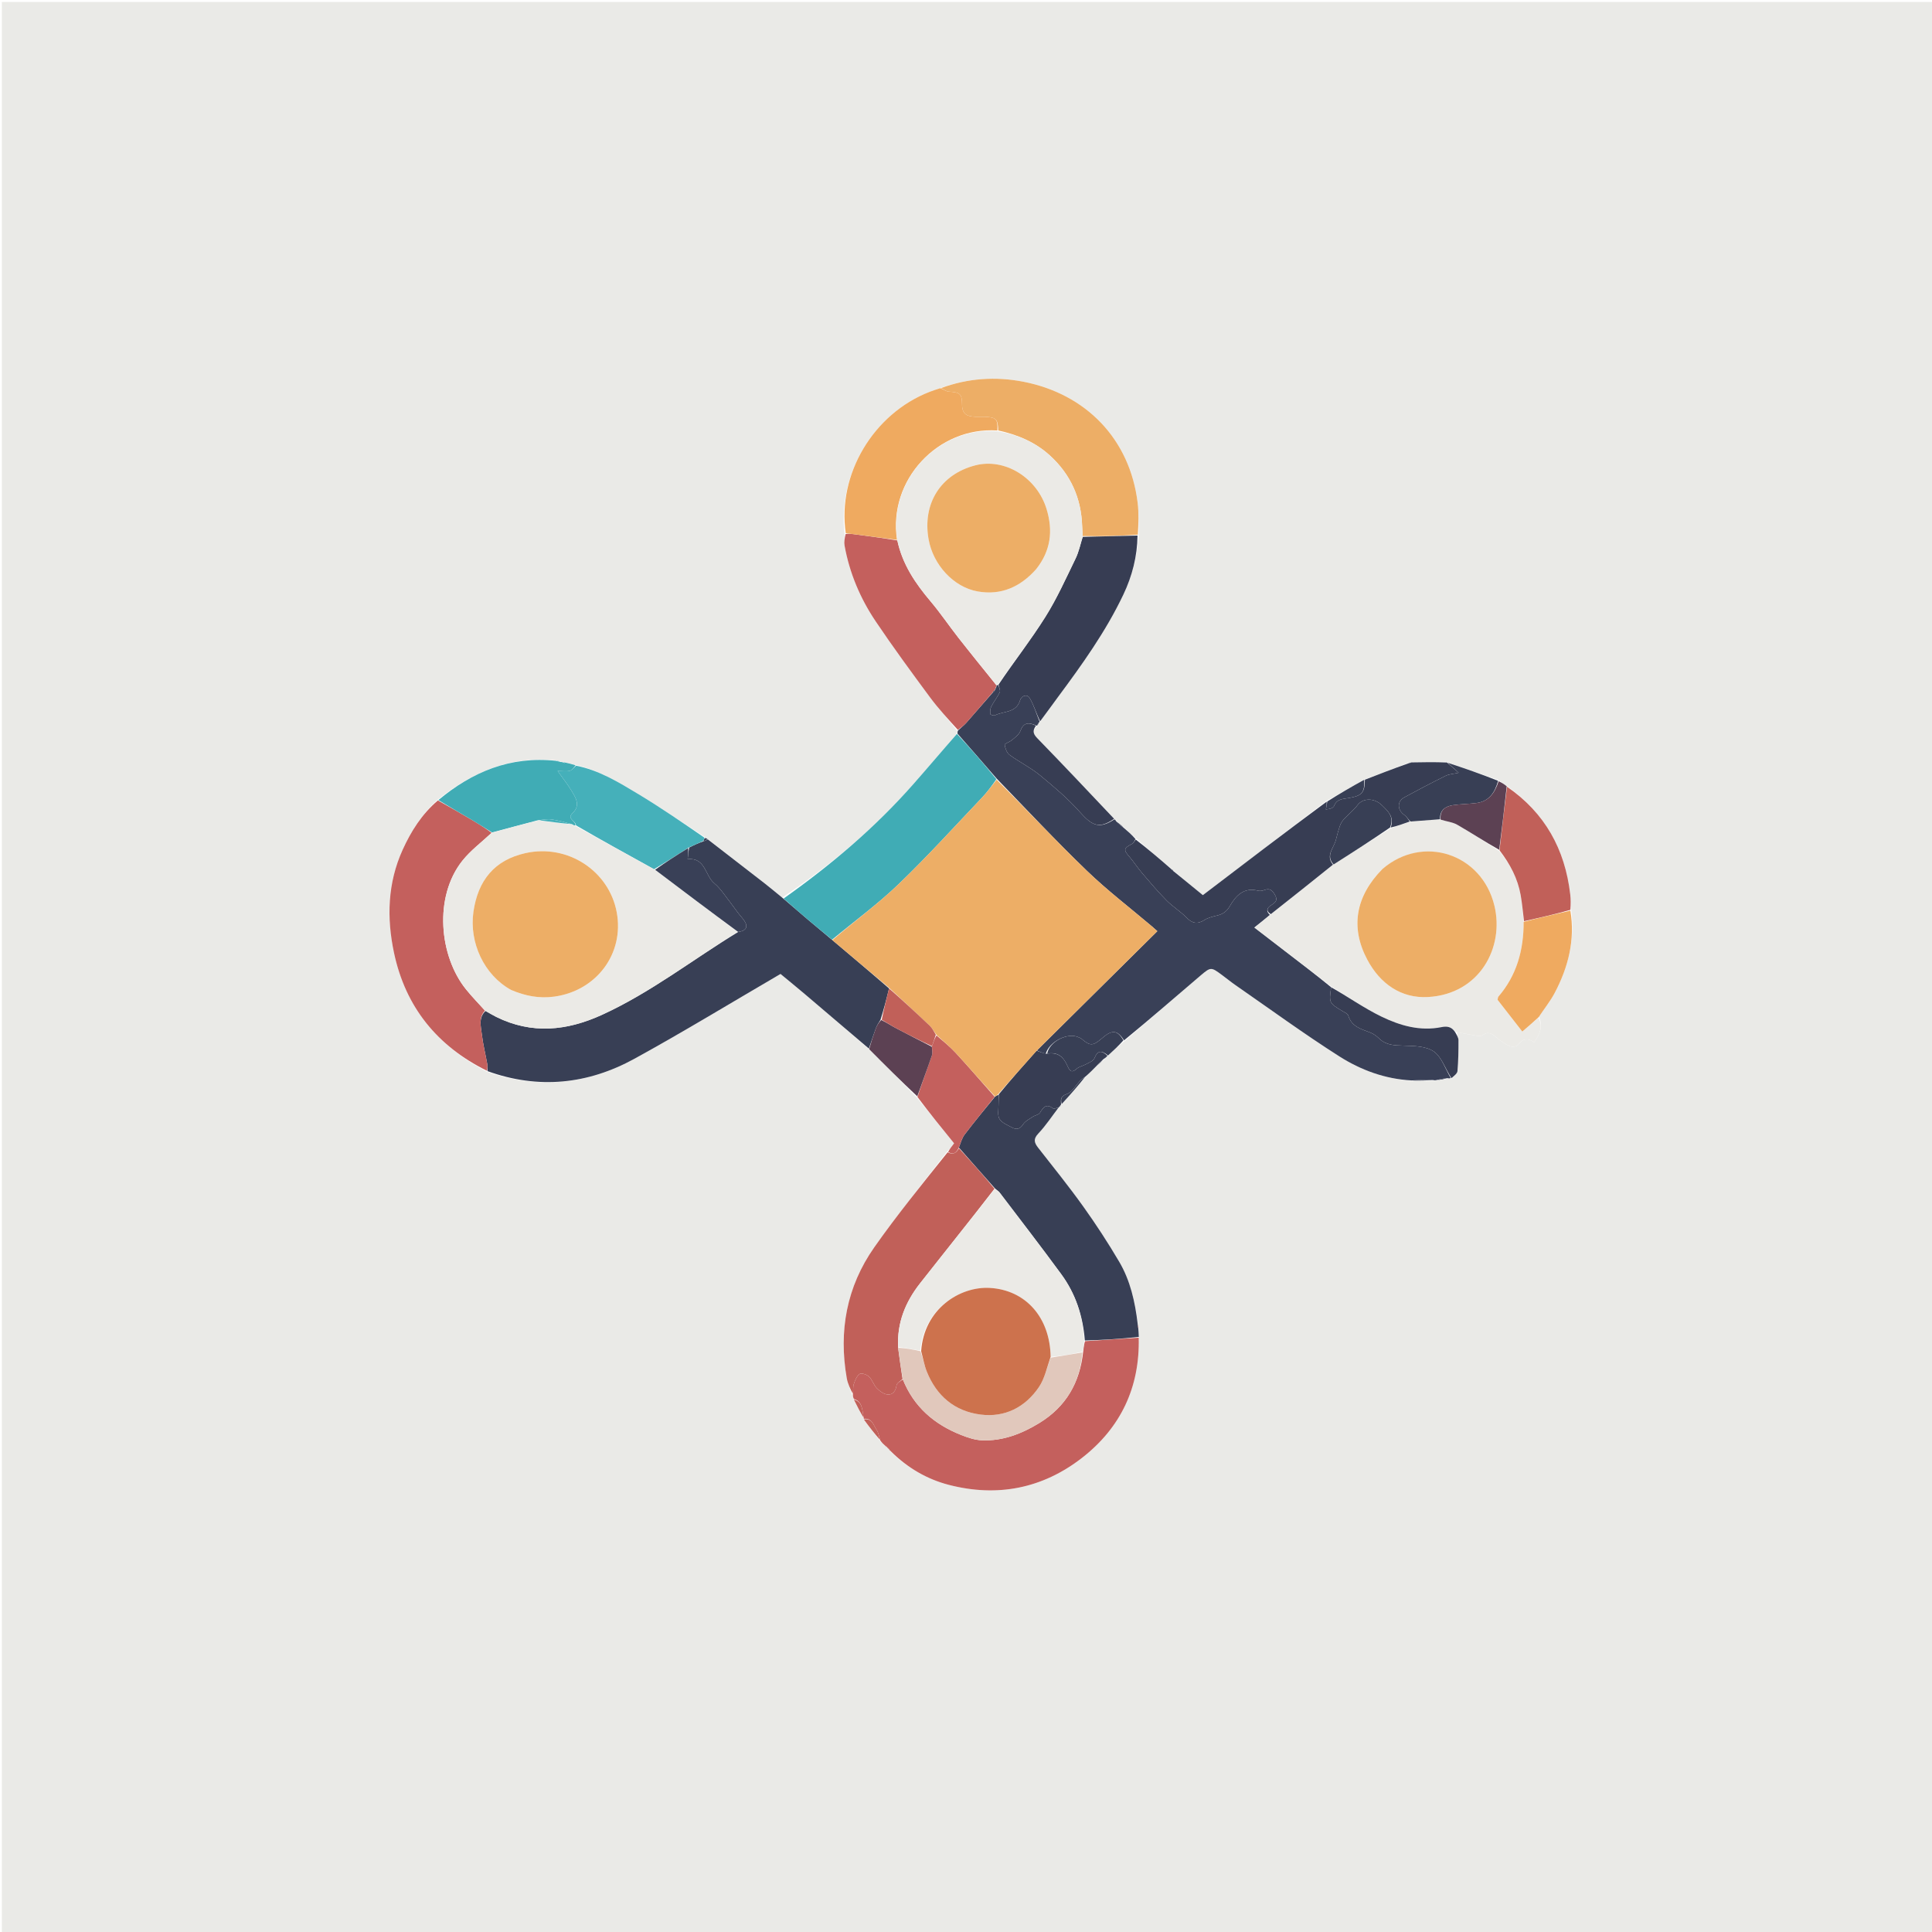 <svg version="1.1" id="Layer_1" xmlns="http://www.w3.org/2000/svg" xmlns:xlink="http://www.w3.org/1999/xlink" x="0px" y="0px"
	 width="100%" viewBox="0 0 1080 1080" enable-background="new 0 0 1080 1080" xml:space="preserve">
<path fill="#EAEAE7" opacity="1" stroke="none" 
	d="
M691,1081 
	C460.693,1081 230.886,1081 1.04,1081 
	C1.04,721.068 1.04,361.136 1.04,1.102 
	C360.89,1.102 720.781,1.102 1080.836,1.102 
	C1080.836,361 1080.836,721 1080.836,1081 
	C951.136,1081 821.318,1081 691,1081 
M495.95,809.042 
	C495.95,809.042 495.847,809.059 496.019,809.588 
	C496.326,809.777 496.634,809.965 496.952,810.05 
	C496.952,810.05 496.848,810.053 497.02,810.605 
	C497.322,810.835 497.624,811.065 498.245,811.86 
	C507.417,820.64 518.213,826.888 530.373,830.039 
	C557.481,837.065 582.747,832.126 604.81,814.988 
	C626.484,798.153 637.224,775.484 636.648,746.914 
	C636.54,745.489 636.431,744.064 636.572,742.223 
	C636.409,741.623 636.246,741.022 636.014,739.517 
	C634.496,727.535 631.805,715.796 625.654,705.342 
	C619.422,694.752 612.68,684.418 605.533,674.422 
	C597.531,663.231 588.867,652.509 580.39,641.663 
	C578.184,638.84 577.447,636.801 580.425,633.653 
	C584.659,629.176 588.082,623.932 591.988,619.009 
	C591.988,619.009 591.993,618.872 592.372,618.796 
	C592.547,618.591 592.636,618.354 593.042,617.805 
	C593.042,617.805 593.125,617.323 593.796,617.125 
	C598.185,612.084 602.573,607.043 607.425,601.521 
	C609.275,599.637 611.125,597.753 613.518,595.528 
	C614.719,594.37 615.919,593.212 617.645,591.851 
	C618.126,591.292 618.606,590.733 619.714,589.923 
	C622.474,587.269 625.234,584.615 628.677,581.935 
	C642.791,569.743 656.85,557.487 671.044,545.389 
	C676.875,540.42 677.017,540.563 683.043,544.988 
	C685.593,546.86 688.033,548.887 690.631,550.687 
	C709.918,564.047 728.887,577.91 748.665,590.5 
	C760.749,598.192 774.325,603.194 789.769,604.194 
	C793.507,604.116 797.245,604.038 801.684,604.09 
	C802.141,603.982 802.598,603.874 803.806,603.879 
	C805.53,603.556 807.254,603.232 809.667,603.015 
	C810.111,602.897 810.556,602.779 811.779,602.753 
	C812.809,601.417 814.611,600.147 814.733,598.732 
	C815.228,593.003 815.325,587.23 815.293,581.474 
	C815.285,579.984 814.274,578.501 814.649,577.006 
	C818.299,577.692 821.94,578.433 825.604,579.028 
	C826.601,579.19 827.971,579.3 828.653,578.769 
	C831.779,576.335 833.999,577.74 836.498,579.897 
	C838.721,581.815 841.214,583.57 843.871,584.771 
	C845.148,585.348 847.932,585.074 848.564,584.164 
	C851.229,580.324 854.229,580.218 857.624,582.65 
	C860.731,578.174 862.725,573.916 860.249,568.311 
	C863.223,563.903 866.622,559.719 869.091,555.044 
	C876.71,540.617 880.562,525.336 878.242,507.973 
	C878.094,505.316 878.081,502.645 877.776,500.006 
	C874.861,474.744 863.6,454.361 842.097,439.241 
	C840.773,438.34 839.449,437.439 837.572,436.025 
	C828.057,432.727 818.542,429.429 808.241,425.83 
	C801.819,425.95 795.398,426.07 788.337,426.138 
	C787.991,426.358 787.645,426.577 786.561,426.687 
	C778.706,429.741 770.851,432.796 762.253,435.887 
	C755.503,439.804 748.753,443.721 741.303,447.836 
	C718.304,465.378 695.306,482.92 672.408,500.384 
	C667.264,496.188 661.63,491.592 655.824,486.538 
	C655.631,486.234 655.355,486.086 654.673,485.502 
	C648.12,479.992 641.566,474.482 634.755,468.367 
	C632.612,466.541 630.47,464.715 628.021,462.303 
	C626.683,461.196 625.345,460.088 623.832,458.5 
	C623.544,458.338 623.255,458.176 622.671,457.414 
	C608.381,442.432 594.16,427.384 579.733,412.535 
	C577.297,410.028 577.288,408.212 579.766,405.765 
	C579.766,405.765 579.867,405.444 580.191,405.138 
	C580.402,404.76 580.613,404.383 581.107,403.781 
	C581.107,403.781 581.138,403.421 581.731,403.051 
	C584.916,398.638 588.049,394.188 591.293,389.819 
	C604.863,371.544 618.137,353.065 627.952,332.413 
	C632.9,322 635.757,310.959 636.609,298.454 
	C636.415,292.663 636.652,286.82 635.955,281.091 
	C631.619,245.462 607.205,220.341 572.332,213.439 
	C556.59,210.323 541.1,211.408 525.235,217.034 
	C523.364,217.706 521.477,218.339 519.624,219.058 
	C488.228,231.254 467.916,265.269 472.199,298.979 
	C472.151,300.968 471.764,303.018 472.109,304.936 
	C474.875,320.29 480.849,334.462 489.492,347.314 
	C499.208,361.762 509.525,375.817 519.884,389.819 
	C524.596,396.187 530.037,402.016 535.19,408.76 
	C535.206,409.208 535.223,409.656 534.627,410.392 
	C526.61,419.715 518.688,429.121 510.559,438.346 
	C489.08,462.723 464.484,483.559 437.205,501.775 
	C433.991,499.146 430.829,496.45 427.554,493.899 
	C416.934,485.632 406.274,477.418 395.37,468.761 
	C394.913,468.593 394.456,468.426 393.625,467.683 
	C381.359,459.71 369.296,451.401 356.768,443.864 
	C345.832,437.285 334.847,430.527 321.483,427.54 
	C319.641,427.112 317.8,426.685 315.502,426.102 
	C315.502,426.102 315.023,426.153 314.44,425.975 
	C314.036,425.953 313.632,425.932 312.797,425.481 
	C312.214,425.382 311.63,425.283 310.214,425.01 
	C285.129,422.534 263.904,431.543 244.312,447.364 
	C235.789,455.107 229.792,464.664 225.093,475.009 
	C216.654,493.59 216.095,513.038 220.253,532.63 
	C226.708,563.045 244.494,584.859 272.665,599.3 
	C301.104,609.092 328.68,606.103 354.641,591.857 
	C382.147,576.765 408.953,560.399 436.316,544.442 
	C440.544,547.943 445.317,551.817 450.006,555.792 
	C461.929,565.899 473.814,576.05 485.998,586.792 
	C494.895,595.617 503.793,604.441 512.862,613.932 
	C519.733,622.385 526.604,630.838 533.342,639.127 
	C531.886,640.993 530.779,642.411 529.103,644.146 
	C515.58,661.831 501.461,679.097 488.688,697.308 
	C473.279,719.276 468.718,744.081 473.36,770.493 
	C473.894,773.533 475.333,776.413 476.449,780.07 
	C476.728,780.717 477.006,781.365 477.316,782.71 
	C479.167,786.19 481.019,789.67 482.863,793.031 
	C482.863,793.031 482.816,793.14 482.923,793.836 
	C485.917,797.649 488.912,801.462 492.162,805.79 
	C493.008,806.553 493.854,807.315 494.969,808.589 
	C495.297,808.775 495.625,808.961 495.95,809.042 
z"/>
<path fill="#394057" opacity="1" stroke="none" 
	d="
M811,602.661 
	C810.556,602.779 810.111,602.897 809.084,602.729 
	C806.686,602.884 804.87,603.324 803.055,603.765 
	C802.598,603.874 802.141,603.982 801.029,603.756 
	C796.587,603.601 792.8,603.781 789.014,603.962 
	C774.325,603.194 760.749,598.192 748.665,590.5 
	C728.887,577.91 709.918,564.047 690.631,550.687 
	C688.033,548.887 685.593,546.86 683.043,544.988 
	C677.017,540.563 676.875,540.42 671.044,545.389 
	C656.85,557.487 642.791,569.743 628.325,581.579 
	C624.854,575.878 621.657,575.543 616.482,580.018 
	C610.879,584.862 609.522,584.918 604.435,580.576 
	C604.073,580.266 603.559,580.135 603.117,579.917 
	C597.021,576.919 586.639,582.12 584.576,589.06 
	C582.586,588.53 581.021,587.935 579.656,587.195 
	C602.132,564.966 624.408,542.883 646.955,520.531 
	C646.376,520.018 645.184,518.92 643.949,517.872 
	C631.785,507.55 619.046,497.826 607.579,486.782 
	C590.348,470.187 574.006,452.668 557.155,435.243 
	C549.762,426.663 542.501,418.384 535.239,410.104 
	C535.223,409.656 535.206,409.208 535.499,408.36 
	C537.271,406.663 538.884,405.5 540.169,404.047 
	C545.161,398.404 550.048,392.669 555.192,386.857 
	C555.677,386.544 555.858,386.28 555.965,385.977 
	C555.978,385.998 555.94,385.954 556.187,385.797 
	C556.623,385.103 556.812,384.565 557.008,383.795 
	C557.013,383.564 556.995,383.101 557.166,383.001 
	C557.337,382.902 557.731,382.88 558.046,383.034 
	C558.568,384.468 559.339,386.02 558.877,386.976 
	C557.529,389.763 555.536,392.233 554.112,394.991 
	C553.493,396.189 553.469,397.798 553.578,399.189 
	C553.603,399.507 555.544,400.183 556.186,399.861 
	C561.072,397.408 568.101,398.672 570.273,391.332 
	C570.954,389.032 574.098,387.637 575.659,390.316 
	C578.023,394.371 579.363,399.023 581.138,403.421 
	C581.138,403.421 581.107,403.781 580.682,403.952 
	C580.128,404.563 579.997,405.004 579.867,405.444 
	C579.867,405.444 579.766,405.765 579.273,405.577 
	C574.854,403.599 572.061,403.96 570.366,408.671 
	C569.649,410.663 567.428,412.2 565.686,413.707 
	C564.428,414.795 561.533,415.686 561.629,416.327 
	C561.929,418.336 562.81,420.855 564.343,421.978 
	C569.819,425.985 576.048,429.022 581.267,433.308 
	C589.144,439.777 597.031,446.438 603.766,454.035 
	C610.709,461.865 614.642,463.382 622.967,458.013 
	C623.255,458.176 623.544,458.338 623.965,459.094 
	C625.508,460.755 626.917,461.822 628.327,462.889 
	C630.47,464.715 632.612,466.541 634.734,468.995 
	C634.072,470.353 633.571,471.351 632.767,471.77 
	C628.146,474.178 628.005,475.051 631.221,478.782 
	C633.81,481.785 635.972,485.156 638.549,488.171 
	C642.955,493.328 647.345,498.525 652.109,503.342 
	C655.541,506.811 659.848,509.418 663.252,512.91 
	C666.496,516.236 669.384,516.772 673.321,514.266 
	C675.345,512.978 677.885,512.388 680.272,511.811 
	C683.458,511.041 685.659,509.665 687.448,506.559 
	C690.839,500.669 695.312,495.809 703.359,497.918 
	C704.4,498.191 705.727,497.934 706.77,497.53 
	C709.784,496.363 711.279,497.685 712.715,500.243 
	C714.283,503.035 713.257,504.33 710.92,505.79 
	C708.897,507.053 707.03,508.821 709.902,511.417 
	C707.035,513.87 704.326,516.028 701.219,518.502 
	C707.21,523.11 712.831,527.44 718.46,531.76 
	C727.022,538.33 735.589,544.892 744.118,551.876 
	C742.869,560.634 742.899,560.664 750.639,565.329 
	C751.751,566 753.38,566.681 753.682,567.685 
	C755.556,573.921 760.941,575.251 766.035,577.215 
	C767.823,577.904 769.526,579.14 770.912,580.491 
	C774.812,584.292 779.441,584.387 784.552,584.517 
	C790.326,584.664 797.172,584.752 801.504,587.789 
	C805.956,590.91 807.938,597.557 811,602.661 
z"/>
<path fill="#383F55" opacity="1" stroke="none" 
	d="
M485.714,586.184 
	C473.814,576.05 461.929,565.899 450.006,555.792 
	C445.317,551.817 440.544,547.943 436.316,544.442 
	C408.953,560.399 382.147,576.765 354.641,591.857 
	C328.68,606.103 301.104,609.092 272.522,598.775 
	C272.397,597.126 272.596,595.968 272.402,594.881 
	C271.409,589.33 270,583.834 269.354,578.247 
	C268.837,573.783 267.346,568.959 271.395,565.115 
	C273.583,566.331 275.424,567.475 277.357,568.434 
	C297.295,578.319 316.95,576.248 336.58,567.267 
	C363.676,554.87 387.103,536.528 412.638,520.966 
	C417.138,520.387 418.319,518.075 416.11,514.756 
	C415.109,513.252 413.813,511.948 412.722,510.5 
	C409.886,506.733 407.151,502.888 404.252,499.171 
	C402.757,497.253 401.195,495.3 399.324,493.781 
	C394.065,489.516 394.449,479.3 384.42,480.265 
	C384.644,477.921 384.83,475.988 385.226,473.788 
	C387.975,472.385 390.513,471.25 393.21,470.301 
	C394.122,470.053 394.875,469.618 395.629,469.184 
	C406.274,477.418 416.934,485.632 427.554,493.899 
	C430.829,496.45 433.991,499.146 437.721,502.171 
	C442.757,506.455 447.248,510.376 451.801,514.224 
	C456.21,517.949 460.682,521.598 465.301,525.534 
	C475.961,534.564 486.445,543.34 496.98,552.524 
	C495.527,558.619 494.025,564.307 492.202,570.089 
	C491.091,571.793 490.159,573.35 489.543,575.023 
	C488.182,578.712 486.98,582.46 485.714,586.184 
z"/>
<path fill="#EBEAE6" opacity="1" stroke="none" 
	d="
M744.155,551.458 
	C735.589,544.892 727.022,538.33 718.46,531.76 
	C712.831,527.44 707.21,523.11 701.219,518.502 
	C704.326,516.028 707.035,513.87 710.231,511.324 
	C722.196,501.74 733.676,492.543 745.489,483.24 
	C756.216,476.434 766.609,469.735 777.376,463.01 
	C781.195,461.729 784.638,460.474 788.509,459.229 
	C794.296,458.818 799.655,458.398 805.322,458.18 
	C808.642,459.233 811.975,459.526 814.607,461.039 
	C822.545,465.602 830.211,470.64 838.15,475.76 
	C844.239,483.149 848.417,491.151 850.053,500.306 
	C850.917,505.147 851.321,510.07 851.731,515.313 
	C851.758,531.142 847.857,545.224 837.577,557.167 
	C837.388,557.386 837.409,557.786 837.143,558.879 
	C841.736,564.776 846.629,571.057 850.972,576.632 
	C854.477,573.627 857.226,571.27 859.974,568.913 
	C862.725,573.916 860.731,578.174 857.624,582.65 
	C854.229,580.218 851.229,580.324 848.564,584.164 
	C847.932,585.074 845.148,585.348 843.871,584.771 
	C841.214,583.57 838.721,581.815 836.498,579.897 
	C833.999,577.74 831.779,576.335 828.653,578.769 
	C827.971,579.3 826.601,579.19 825.604,579.028 
	C821.94,578.433 818.299,577.692 813.852,576.886 
	C811.38,573.812 808.71,573.581 805.791,574.171 
	C793.864,576.581 782.675,573.338 772.288,568.313 
	C762.486,563.571 753.5,557.144 744.155,551.458 
M772.543,486.021 
	C757.737,501.001 754.717,518.48 764.378,536.564 
	C771.534,549.962 783.276,558.193 798.274,557.348 
	C827.178,555.721 841.021,529.611 835.388,506.274 
	C828.342,477.088 795.351,466.356 772.543,486.021 
z"/>
<path fill="#C4605D" opacity="1" stroke="none" 
	d="
M477.285,782.012 
	C477.006,781.365 476.728,780.717 476.757,779.48 
	C477.091,777.19 476.727,775.36 477.239,773.82 
	C477.94,771.709 478.889,769.234 480.544,768.055 
	C481.516,767.362 484.566,768.358 485.785,769.528 
	C487.618,771.287 488.35,774.174 490.141,776.004 
	C491.763,777.661 494.116,779.406 496.255,779.556 
	C499.022,779.749 500.735,777.627 501.159,774.426 
	C501.333,773.109 503.348,772.035 504.708,771.126 
	C510.938,786.608 522.37,796.23 537.202,802.13 
	C540.971,803.629 545.058,805.003 549.045,805.149 
	C560.715,805.574 571.251,801.44 581.038,795.445 
	C595.808,786.399 603.678,772.986 605.517,755.43 
	C605.795,753.24 605.949,751.469 606.545,749.709 
	C616.843,749.068 626.701,748.416 636.559,747.763 
	C637.224,775.484 626.484,798.153 604.81,814.988 
	C582.747,832.126 557.481,837.065 530.373,830.039 
	C518.213,826.888 507.417,820.64 497.991,811.306 
	C497.44,810.518 497.144,810.286 496.848,810.053 
	C496.848,810.053 496.952,810.05 496.837,809.854 
	C496.431,809.459 496.139,809.259 495.847,809.059 
	C495.847,809.059 495.95,809.042 495.817,808.839 
	C495.356,808.45 495.028,808.263 494.7,808.077 
	C493.854,807.315 493.008,806.553 492.024,805.145 
	C491.309,802.784 491.064,800.842 490.082,799.402 
	C488.257,796.723 487.515,792.55 482.816,793.14 
	C482.816,793.14 482.863,793.031 482.898,792.687 
	C481.813,788.482 482.465,783.653 477.285,782.012 
z"/>
<path fill="#383F55" opacity="1" stroke="none" 
	d="
M636.604,747.339 
	C626.701,748.416 616.843,749.068 606.437,749.342 
	C605.365,735.467 601.186,723.128 593.248,712.291 
	C581.966,696.89 570.292,681.775 558.737,666.575 
	C558.071,665.7 556.969,665.156 556.021,664.143 
	C549.337,656.51 542.703,649.193 536.016,641.497 
	C537.044,638.784 537.75,636.166 539.272,634.169 
	C544.71,627.032 550.424,620.106 556.273,612.971 
	C556.958,612.545 557.404,612.249 558.159,612.107 
	C558.36,614.153 558.149,616.047 558.17,617.939 
	C558.199,620.53 557.547,623.669 558.761,625.563 
	C560.142,627.716 563.177,628.909 565.645,630.237 
	C568.104,631.561 570.112,631.336 571.907,628.543 
	C573.085,626.712 575.41,625.573 577.325,624.278 
	C578.603,623.414 580.63,623.172 581.335,622.038 
	C583.213,619.014 584.806,616.677 588.645,619.593 
	C589.229,620.037 590.759,619.239 591.851,619.015 
	C588.082,623.932 584.659,629.176 580.425,633.653 
	C577.447,636.801 578.184,638.84 580.39,641.663 
	C588.867,652.509 597.531,663.231 605.533,674.422 
	C612.68,684.418 619.422,694.752 625.654,705.342 
	C631.805,715.796 634.496,727.535 635.988,740.187 
	C636.083,741.451 636.203,742.045 636.323,742.638 
	C636.431,744.064 636.54,745.489 636.604,747.339 
z"/>
<path fill="#C16059" opacity="1" stroke="none" 
	d="
M536.069,641.875 
	C542.703,649.193 549.337,656.51 555.921,664.503 
	C541.992,682.592 528.013,699.925 514.275,717.447 
	C506.153,727.806 501.336,739.461 502.053,753.399 
	C502.83,759.516 503.678,765.184 504.525,770.851 
	C503.348,772.035 501.333,773.109 501.159,774.426 
	C500.735,777.627 499.022,779.749 496.255,779.556 
	C494.116,779.406 491.763,777.661 490.141,776.004 
	C488.35,774.174 487.618,771.287 485.785,769.528 
	C484.566,768.358 481.516,767.362 480.544,768.055 
	C478.889,769.234 477.94,771.709 477.239,773.82 
	C476.727,775.36 477.091,777.19 476.709,779.129 
	C475.333,776.413 473.894,773.533 473.36,770.493 
	C468.718,744.081 473.279,719.276 488.688,697.308 
	C501.461,679.097 515.58,661.831 529.726,644.14 
	C533.233,645.855 534.758,644.136 536.069,641.875 
z"/>
<path fill="#40ACB5" opacity="1" stroke="none" 
	d="
M465.127,525.28 
	C460.682,521.598 456.21,517.949 451.801,514.224 
	C447.248,510.376 442.757,506.455 438.026,502.291 
	C464.484,483.559 489.08,462.723 510.559,438.346 
	C518.688,429.121 526.61,419.715 534.933,410.248 
	C542.501,418.384 549.762,426.663 556.984,435.585 
	C554.311,439.431 551.864,442.812 549.013,445.81 
	C533.55,462.074 518.47,478.745 502.296,494.275 
	C490.687,505.422 477.571,515.001 465.127,525.28 
z"/>
<path fill="#C4605D" opacity="1" stroke="none" 
	d="
M271.09,564.958 
	C267.346,568.959 268.837,573.783 269.354,578.247 
	C270,583.834 271.409,589.33 272.402,594.881 
	C272.596,595.968 272.397,597.126 272.222,598.573 
	C244.494,584.859 226.708,563.045 220.253,532.63 
	C216.095,513.038 216.654,493.59 225.093,475.009 
	C229.792,464.664 235.789,455.107 244.785,447.451 
	C251.834,451.372 258.432,455.168 264.978,459.053 
	C268.382,461.074 271.694,463.25 274.811,465.561 
	C269.168,470.857 263.058,475.391 258.479,481.143 
	C242.399,501.34 245.504,534.489 260.528,553.084 
	C263.853,557.2 267.559,561.008 271.09,564.958 
z"/>
<path fill="#EDAE66" opacity="1" stroke="none" 
	d="
M525.98,216.949 
	C541.1,211.408 556.59,210.323 572.332,213.439 
	C607.205,220.341 631.619,245.462 635.955,281.091 
	C636.652,286.82 636.415,292.663 636.057,298.904 
	C625.433,299.609 615.362,299.864 605.235,299.659 
	C605.095,297.541 604.982,295.884 604.932,294.225 
	C604.457,278.505 598.519,265.229 586.902,254.632 
	C578.705,247.155 568.86,242.981 558.003,240.635 
	C557.877,234.456 556.881,233.371 551.162,233.027 
	C549.189,232.908 547.2,233.068 545.224,232.98 
	C540.89,232.786 537.823,231.813 537.801,226.173 
	C537.777,219.939 536.443,219.33 530.326,218.912 
	C528.839,218.811 527.426,217.632 525.98,216.949 
z"/>
<path fill="#373D53" opacity="1" stroke="none" 
	d="
M788.081,459.22 
	C784.638,460.474 781.195,461.729 777.377,462.602 
	C779.596,456.638 775.815,453.332 772.444,450.077 
	C768.064,445.847 761.843,446.133 758.928,449.98 
	C756.71,452.908 753.728,455.246 751.218,457.969 
	C750.289,458.978 749.515,460.257 749.063,461.55 
	C748.148,464.167 747.443,466.864 746.756,469.554 
	C745.602,474.074 740.866,478.194 745.155,483.347 
	C733.676,492.543 722.196,501.74 710.388,511.029 
	C707.03,508.821 708.897,507.053 710.92,505.79 
	C713.257,504.33 714.283,503.035 712.715,500.243 
	C711.279,497.685 709.784,496.363 706.77,497.53 
	C705.727,497.934 704.4,498.191 703.359,497.918 
	C695.312,495.809 690.839,500.669 687.448,506.559 
	C685.659,509.665 683.458,511.041 680.272,511.811 
	C677.885,512.388 675.345,512.978 673.321,514.266 
	C669.384,516.772 666.496,516.236 663.252,512.91 
	C659.848,509.418 655.541,506.811 652.109,503.342 
	C647.345,498.525 642.955,493.328 638.549,488.171 
	C635.972,485.156 633.81,481.785 631.221,478.782 
	C628.005,475.051 628.146,474.178 632.767,471.77 
	C633.571,471.351 634.072,470.353 634.863,469.297 
	C641.566,474.482 648.12,479.992 654.955,485.996 
	C655.441,486.731 655.694,486.899 655.996,486.996 
	C661.63,491.592 667.264,496.188 672.408,500.384 
	C695.306,482.92 718.304,465.378 741.62,448.127 
	C741.685,449.772 741.433,451.127 741.181,452.481 
	C743.438,452.304 745.333,451.671 745.789,450.486 
	C747.309,446.528 750.833,446.643 753.889,446.116 
	C761.314,444.837 762.865,443.253 762.996,435.851 
	C770.851,432.796 778.706,429.741 787.241,426.736 
	C788.273,426.587 788.625,426.389 788.977,426.19 
	C795.398,426.07 801.819,425.95 808.851,426.231 
	C811.206,428.206 812.953,429.782 815.39,431.981 
	C812.448,432.634 810.086,432.71 808.159,433.665 
	C800.358,437.53 792.637,441.565 784.997,445.74 
	C780.814,448.025 781.062,452.827 785.111,455.636 
	C786.339,456.488 787.104,458.007 788.081,459.22 
z"/>
<path fill="#C4605D" opacity="1" stroke="none" 
	d="
M556.995,383.101 
	C556.995,383.101 557.013,383.564 556.766,383.957 
	C556.326,384.885 556.133,385.42 555.94,385.954 
	C555.94,385.954 555.978,385.998 555.735,386.07 
	C555.222,386.356 555.049,386.631 554.975,386.967 
	C550.048,392.669 545.161,398.404 540.169,404.047 
	C538.884,405.5 537.271,406.663 535.478,408.024 
	C530.037,402.016 524.596,396.187 519.884,389.819 
	C509.525,375.817 499.208,361.762 489.492,347.314 
	C480.849,334.462 474.875,320.29 472.109,304.936 
	C471.764,303.018 472.151,300.968 472.694,298.534 
	C474.486,298.258 475.784,298.425 477.082,298.595 
	C485.203,299.659 493.323,300.724 501.611,302.11 
	C504.49,315.534 511.708,326.109 520.174,336.129 
	C525.735,342.711 530.571,349.901 535.894,356.692 
	C542.844,365.56 549.954,374.303 556.995,383.101 
z"/>
<path fill="#373D53" opacity="1" stroke="none" 
	d="
M605.291,300.119 
	C615.362,299.864 625.433,299.609 635.88,299.365 
	C635.757,310.959 632.9,322 627.952,332.413 
	C618.137,353.065 604.863,371.544 591.293,389.819 
	C588.049,394.188 584.916,398.638 581.435,403.236 
	C579.363,399.023 578.023,394.371 575.659,390.316 
	C574.098,387.637 570.954,389.032 570.273,391.332 
	C568.101,398.672 561.072,397.408 556.186,399.861 
	C555.544,400.183 553.603,399.507 553.578,399.189 
	C553.469,397.798 553.493,396.189 554.112,394.991 
	C555.536,392.233 557.529,389.763 558.877,386.976 
	C559.339,386.02 558.568,384.468 558.172,382.713 
	C566.84,369.813 576.266,357.748 584.369,344.851 
	C590.853,334.532 595.882,323.276 601.233,312.278 
	C603.086,308.469 603.966,304.186 605.291,300.119 
z"/>
<path fill="#EFAA60" opacity="1" stroke="none" 
	d="
M501.443,301.789 
	C493.323,300.724 485.203,299.659 477.082,298.595 
	C475.784,298.425 474.486,298.258 472.796,298.101 
	C467.916,265.269 488.228,231.254 519.624,219.058 
	C521.477,218.339 523.364,217.706 525.607,216.991 
	C527.426,217.632 528.839,218.811 530.326,218.912 
	C536.443,219.33 537.777,219.939 537.801,226.173 
	C537.823,231.813 540.89,232.786 545.224,232.98 
	C547.2,233.068 549.189,232.908 551.162,233.027 
	C556.881,233.371 557.877,234.456 557.539,240.658 
	C524.443,238.391 496.273,268.354 501.443,301.789 
z"/>
<path fill="#45B0BA" opacity="1" stroke="none" 
	d="
M393.051,470.114 
	C390.513,471.25 387.975,472.385 384.871,473.825 
	C378.188,478.079 372.072,482.029 365.624,485.889 
	C350.859,477.781 336.426,469.762 321.975,461.387 
	C321.797,458.729 316.697,457.782 320.018,454.605 
	C324.638,450.184 321.875,446.082 319.536,442.147 
	C317.404,438.559 314.757,435.277 311.725,430.996 
	C314.64,430.996 316.685,431.368 318.494,430.873 
	C319.823,430.509 320.841,429.011 321.998,428.019 
	C334.847,430.527 345.832,437.285 356.768,443.864 
	C369.296,451.401 381.359,459.71 393.737,468.223 
	C393.584,469.213 393.318,469.664 393.051,470.114 
z"/>
<path fill="#40ACB5" opacity="1" stroke="none" 
	d="
M321.74,427.779 
	C320.841,429.011 319.823,430.509 318.494,430.873 
	C316.685,431.368 314.64,430.996 311.725,430.996 
	C314.757,435.277 317.404,438.559 319.536,442.147 
	C321.875,446.082 324.638,450.184 320.018,454.605 
	C316.697,457.782 321.797,458.729 321.695,461.402 
	C320.951,461.512 320.469,461.251 319.755,460.709 
	C315.729,459.603 311.966,458.55 308.132,458.042 
	C305.814,457.734 303.383,458.273 300.575,458.551 
	C291.78,460.899 283.414,463.128 275.047,465.357 
	C271.694,463.25 268.382,461.074 264.978,459.053 
	C258.432,455.168 251.834,451.372 245.049,447.261 
	C263.904,431.543 285.129,422.534 310.846,425.305 
	C312.061,425.704 312.644,425.807 313.228,425.911 
	C313.632,425.932 314.036,425.953 314.816,426.192 
	C315.192,426.41 315.602,426.522 315.602,426.522 
	C315.602,426.522 315.959,426.257 315.959,426.257 
	C317.8,426.685 319.641,427.112 321.74,427.779 
z"/>
<path fill="#C16059" opacity="1" stroke="none" 
	d="
M851.932,514.957 
	C851.321,510.07 850.917,505.147 850.053,500.306 
	C848.417,491.151 844.239,483.149 838.238,475.316 
	C839.585,463.004 841.012,451.401 842.438,439.799 
	C863.6,454.361 874.861,474.744 877.776,500.006 
	C878.081,502.645 878.094,505.316 877.876,508.606 
	C868.984,511.145 860.458,513.051 851.932,514.957 
z"/>
<path fill="#EFAA60" opacity="1" stroke="none" 
	d="
M851.731,515.313 
	C860.458,513.051 868.984,511.145 877.854,509.062 
	C880.562,525.336 876.71,540.617 869.091,555.044 
	C866.622,559.719 863.223,563.903 860.112,568.612 
	C857.226,571.27 854.477,573.627 850.972,576.632 
	C846.629,571.057 841.736,564.776 837.143,558.879 
	C837.409,557.786 837.388,557.386 837.577,557.167 
	C847.857,545.224 851.758,531.142 851.731,515.313 
z"/>
<path fill="#C4605D" opacity="1" stroke="none" 
	d="
M536.016,641.497 
	C534.758,644.136 533.233,645.855 530.011,643.982 
	C530.779,642.411 531.886,640.993 533.342,639.127 
	C526.604,630.838 519.733,622.385 512.855,613.196 
	C515.559,605.022 518.358,597.615 520.905,590.122 
	C521.411,588.632 520.95,586.815 520.994,584.775 
	C521.753,582.511 522.452,580.62 523.492,578.813 
	C527.342,582.122 531.098,585.122 534.312,588.62 
	C541.693,596.651 548.81,604.925 556.034,613.101 
	C550.424,620.106 544.71,627.032 539.272,634.169 
	C537.75,636.166 537.044,638.784 536.016,641.497 
z"/>
<path fill="#373D53" opacity="1" stroke="none" 
	d="
M591.919,619.012 
	C590.759,619.239 589.229,620.037 588.645,619.593 
	C584.806,616.677 583.213,619.014 581.335,622.038 
	C580.63,623.172 578.603,623.414 577.325,624.278 
	C575.41,625.573 573.085,626.712 571.907,628.543 
	C570.112,631.336 568.104,631.561 565.645,630.237 
	C563.177,628.909 560.142,627.716 558.761,625.563 
	C557.547,623.669 558.199,620.53 558.17,617.939 
	C558.149,616.047 558.36,614.153 558.282,611.789 
	C565.217,603.326 572.336,595.333 579.456,587.34 
	C581.021,587.935 582.586,588.53 584.942,589.055 
	C590.862,588.053 594.19,590.07 596.86,596.152 
	C598.118,599.018 599.261,599.801 601.885,597.442 
	C603.231,596.233 605.324,595.895 606.971,594.971 
	C608.69,594.005 611.169,593.158 611.761,591.648 
	C613.638,586.867 615.952,587.208 619.086,590.174 
	C618.606,590.733 618.126,591.292 617.006,591.945 
	C615.236,593.317 614.105,594.593 612.975,595.869 
	C611.125,597.753 609.275,599.637 606.832,601.773 
	C605.445,602.697 604.585,603.306 603.868,604.053 
	C601.397,606.63 599.408,610.526 596.426,611.54 
	C592.708,612.805 592.952,614.685 593.125,617.323 
	C593.125,617.323 593.042,617.805 592.702,618.047 
	C592.193,618.454 592.07,618.649 591.993,618.872 
	C591.993,618.872 591.988,619.009 591.919,619.012 
z"/>
<path fill="#373D53" opacity="1" stroke="none" 
	d="
M744.118,551.876 
	C753.5,557.144 762.486,563.571 772.288,568.313 
	C782.675,573.338 793.864,576.581 805.791,574.171 
	C808.71,573.581 811.38,573.812 813.389,576.89 
	C814.274,578.501 815.285,579.984 815.293,581.474 
	C815.325,587.23 815.228,593.003 814.733,598.732 
	C814.611,600.147 812.809,601.417 811.39,602.707 
	C807.938,597.557 805.956,590.91 801.504,587.789 
	C797.172,584.752 790.326,584.664 784.552,584.517 
	C779.441,584.387 774.812,584.292 770.912,580.491 
	C769.526,579.14 767.823,577.904 766.035,577.215 
	C760.941,575.251 755.556,573.921 753.682,567.685 
	C753.38,566.681 751.751,566 750.639,565.329 
	C742.899,560.664 742.869,560.634 744.118,551.876 
z"/>
<path fill="#383F55" opacity="1" stroke="none" 
	d="
M788.509,459.229 
	C787.104,458.007 786.339,456.488 785.111,455.636 
	C781.062,452.827 780.814,448.025 784.997,445.74 
	C792.637,441.565 800.358,437.53 808.159,433.665 
	C810.086,432.71 812.448,432.634 815.39,431.981 
	C812.953,429.782 811.206,428.206 809.244,426.381 
	C818.542,429.429 828.057,432.727 837.449,436.484 
	C835.606,443.188 832.32,447.97 825.385,448.893 
	C820.992,449.478 816.513,449.444 812.138,450.112 
	C807.84,450.768 804.752,452.972 805.014,457.978 
	C799.655,458.398 794.296,458.818 788.509,459.229 
z"/>
<path fill="#373D53" opacity="1" stroke="none" 
	d="
M622.819,457.714 
	C614.642,463.382 610.709,461.865 603.766,454.035 
	C597.031,446.438 589.144,439.777 581.267,433.308 
	C576.048,429.022 569.819,425.985 564.343,421.978 
	C562.81,420.855 561.929,418.336 561.629,416.327 
	C561.533,415.686 564.428,414.795 565.686,413.707 
	C567.428,412.2 569.649,410.663 570.366,408.671 
	C572.061,403.96 574.854,403.599 579.12,405.647 
	C577.288,408.212 577.297,410.028 579.733,412.535 
	C594.16,427.384 608.381,442.432 622.819,457.714 
z"/>
<path fill="#5C4153" opacity="1" stroke="none" 
	d="
M520.935,585.148 
	C520.95,586.815 521.411,588.632 520.905,590.122 
	C518.358,597.615 515.559,605.022 512.769,612.862 
	C503.793,604.441 494.895,595.617 485.856,586.488 
	C486.98,582.46 488.182,578.712 489.543,575.023 
	C490.159,573.35 491.091,571.793 492.583,570.169 
	C495.664,571.616 497.973,573.209 500.434,574.515 
	C507.233,578.124 514.097,581.612 520.935,585.148 
z"/>
<path fill="#5C4153" opacity="1" stroke="none" 
	d="
M805.322,458.18 
	C804.752,452.972 807.84,450.768 812.138,450.112 
	C816.513,449.444 820.992,449.478 825.385,448.893 
	C832.32,447.97 835.606,443.188 837.725,436.74 
	C839.449,437.439 840.773,438.34 842.268,439.52 
	C841.012,451.401 839.585,463.004 838.071,475.05 
	C830.211,470.64 822.545,465.602 814.607,461.039 
	C811.975,459.526 808.642,459.233 805.322,458.18 
z"/>
<path fill="#383F55" opacity="1" stroke="none" 
	d="
M619.4,590.048 
	C615.952,587.208 613.638,586.867 611.761,591.648 
	C611.169,593.158 608.69,594.005 606.971,594.971 
	C605.324,595.895 603.231,596.233 601.885,597.442 
	C599.261,599.801 598.118,599.018 596.86,596.152 
	C594.19,590.07 590.862,588.053 585.366,588.99 
	C586.639,582.12 597.021,576.919 603.117,579.917 
	C603.559,580.135 604.073,580.266 604.435,580.576 
	C609.522,584.918 610.879,584.862 616.482,580.018 
	C621.657,575.543 624.854,575.878 627.983,581.592 
	C625.234,584.615 622.474,587.269 619.4,590.048 
z"/>
<path fill="#383F55" opacity="1" stroke="none" 
	d="
M762.625,435.869 
	C762.865,443.253 761.314,444.837 753.889,446.116 
	C750.833,446.643 747.309,446.528 745.789,450.486 
	C745.333,451.671 743.438,452.304 741.181,452.481 
	C741.433,451.127 741.685,449.772 741.97,448.028 
	C748.753,443.721 755.503,439.804 762.625,435.869 
z"/>
<path fill="#383F55" opacity="1" stroke="none" 
	d="
M593.461,617.224 
	C592.952,614.685 592.708,612.805 596.426,611.54 
	C599.408,610.526 601.397,606.63 603.868,604.053 
	C604.585,603.306 605.445,602.697 606.601,602.013 
	C602.573,607.043 598.185,612.084 593.461,617.224 
z"/>
<path fill="#C16059" opacity="1" stroke="none" 
	d="
M482.87,793.488 
	C487.515,792.55 488.257,796.723 490.082,799.402 
	C491.064,800.842 491.309,802.784 491.896,804.888 
	C488.912,801.462 485.917,797.649 482.87,793.488 
z"/>
<path fill="#C16059" opacity="1" stroke="none" 
	d="
M477.3,782.361 
	C482.465,783.653 481.813,788.482 482.901,792.746 
	C481.019,789.67 479.167,786.19 477.3,782.361 
z"/>
<path fill="#373D53" opacity="1" stroke="none" 
	d="
M789.391,604.078 
	C792.8,603.781 796.587,603.601 800.679,603.69 
	C797.245,604.038 793.507,604.116 789.391,604.078 
z"/>
<path fill="#383F55" opacity="1" stroke="none" 
	d="
M613.246,595.698 
	C614.105,594.593 615.236,593.317 616.743,592.047 
	C615.919,593.212 614.719,594.37 613.246,595.698 
z"/>
<path fill="#373D53" opacity="1" stroke="none" 
	d="
M628.174,462.596 
	C626.917,461.822 625.508,460.755 624.052,459.334 
	C625.345,460.088 626.683,461.196 628.174,462.596 
z"/>
<path fill="#373D53" opacity="1" stroke="none" 
	d="
M803.43,603.822 
	C804.87,603.324 806.686,602.884 808.74,602.676 
	C807.254,603.232 805.53,603.556 803.43,603.822 
z"/>
<path fill="#394057" opacity="1" stroke="none" 
	d="
M393.21,470.301 
	C393.318,469.664 393.584,469.213 393.925,468.51 
	C394.456,468.426 394.913,468.593 395.499,468.972 
	C394.875,469.618 394.122,470.053 393.21,470.301 
z"/>
<path fill="#C4605D" opacity="1" stroke="none" 
	d="
M636.447,742.431 
	C636.203,742.045 636.083,741.451 636.023,740.64 
	C636.246,741.022 636.409,741.623 636.447,742.431 
z"/>
<path fill="#373D53" opacity="1" stroke="none" 
	d="
M580.029,405.291 
	C579.997,405.004 580.128,404.563 580.541,404.064 
	C580.613,404.383 580.402,404.76 580.029,405.291 
z"/>
<path fill="#45B0BA" opacity="1" stroke="none" 
	d="
M313.012,425.696 
	C312.644,425.807 312.061,425.704 311.262,425.392 
	C311.63,425.283 312.214,425.382 313.012,425.696 
z"/>
<path fill="#C16059" opacity="1" stroke="none" 
	d="
M495.933,809.324 
	C496.139,809.259 496.431,809.459 496.832,809.906 
	C496.634,809.965 496.326,809.777 495.933,809.324 
z"/>
<path fill="#C16059" opacity="1" stroke="none" 
	d="
M494.835,808.333 
	C495.028,808.263 495.356,808.45 495.819,808.892 
	C495.625,808.961 495.297,808.775 494.835,808.333 
z"/>
<path fill="#C16059" opacity="1" stroke="none" 
	d="
M496.934,810.329 
	C497.144,810.286 497.44,810.518 497.831,811.023 
	C497.624,811.065 497.322,810.835 496.934,810.329 
z"/>
<path fill="#383F55" opacity="1" stroke="none" 
	d="
M788.657,426.164 
	C788.625,426.389 788.273,426.587 787.61,426.79 
	C787.645,426.577 787.991,426.358 788.657,426.164 
z"/>
<path fill="#383F55" opacity="1" stroke="none" 
	d="
M592.183,618.834 
	C592.07,618.649 592.193,618.454 592.5,618.187 
	C592.636,618.354 592.547,618.591 592.183,618.834 
z"/>
<path fill="#45B0BA" opacity="1" stroke="none" 
	d="
M315.731,426.18 
	C315.959,426.257 315.602,426.522 315.602,426.522 
	C315.602,426.522 315.192,426.41 315.107,426.281 
	C315.023,426.153 315.502,426.102 315.731,426.18 
z"/>
<path fill="#394057" opacity="1" stroke="none" 
	d="
M655.91,486.767 
	C655.694,486.899 655.441,486.731 655.115,486.293 
	C655.355,486.086 655.631,486.234 655.91,486.767 
z"/>
<path fill="#EDAE66" opacity="1" stroke="none" 
	d="
M579.656,587.195 
	C572.336,595.333 565.217,603.326 557.974,611.636 
	C557.404,612.249 556.958,612.545 556.273,612.971 
	C548.81,604.925 541.693,596.651 534.312,588.62 
	C531.098,585.122 527.342,582.122 523.478,578.473 
	C521.995,576.474 521.083,574.672 519.703,573.361 
	C512.176,566.213 504.533,559.186 496.93,552.117 
	C486.445,543.34 475.961,534.564 465.301,525.534 
	C477.571,515.001 490.687,505.422 502.296,494.275 
	C518.47,478.745 533.55,462.074 549.013,445.81 
	C551.864,442.812 554.311,439.431 557.116,435.885 
	C574.006,452.668 590.348,470.187 607.579,486.782 
	C619.046,497.826 631.785,507.55 643.949,517.872 
	C645.184,518.92 646.376,520.018 646.955,520.531 
	C624.408,542.883 602.132,564.966 579.656,587.195 
z"/>
<path fill="#EBEAE6" opacity="1" stroke="none" 
	d="
M501.611,302.11 
	C496.273,268.354 524.443,238.391 557.54,241.083 
	C568.86,242.981 578.705,247.155 586.902,254.632 
	C598.519,265.229 604.457,278.505 604.932,294.225 
	C604.982,295.884 605.095,297.541 605.235,299.659 
	C603.966,304.186 603.086,308.469 601.233,312.278 
	C595.882,323.276 590.853,334.532 584.369,344.851 
	C576.266,357.748 566.84,369.813 557.858,382.559 
	C557.731,382.88 557.337,382.902 557.166,383.001 
	C549.954,374.303 542.844,365.56 535.894,356.692 
	C530.571,349.901 525.735,342.711 520.174,336.129 
	C511.708,326.109 504.49,315.534 501.611,302.11 
M579.442,317.877 
	C587.466,307.781 588.734,296.632 585.019,284.499 
	C579.663,267.007 561.715,255.893 545.254,260.116 
	C525.873,265.087 515.528,281.455 519.094,301.506 
	C521.618,315.695 533.035,328.219 546.487,330.608 
	C559.523,332.923 570.292,328.194 579.442,317.877 
z"/>
<path fill="#373D53" opacity="1" stroke="none" 
	d="
M556.187,385.797 
	C556.133,385.42 556.326,384.885 556.76,384.189 
	C556.812,384.565 556.623,385.103 556.187,385.797 
z"/>
<path fill="#373D53" opacity="1" stroke="none" 
	d="
M555.192,386.857 
	C555.049,386.631 555.222,386.356 555.721,386.049 
	C555.858,386.28 555.677,386.544 555.192,386.857 
z"/>
<path fill="#EBEAE6" opacity="1" stroke="none" 
	d="
M274.811,465.561 
	C283.414,463.128 291.78,460.899 301.01,458.669 
	C307.911,459.442 313.949,460.216 319.988,460.99 
	C320.469,461.251 320.951,461.512 321.712,461.758 
	C336.426,469.762 350.859,477.781 365.87,486.121 
	C381.711,497.946 396.973,509.449 412.236,520.952 
	C387.103,536.528 363.676,554.87 336.58,567.267 
	C316.95,576.248 297.295,578.319 277.357,568.434 
	C275.424,567.475 273.583,566.331 271.395,565.115 
	C267.559,561.008 263.853,557.2 260.528,553.084 
	C245.504,534.489 242.399,501.34 258.479,481.143 
	C263.058,475.391 269.168,470.857 274.811,465.561 
M286.077,553.574 
	C293.699,556.784 301.462,558.272 309.853,557.114 
	C333.488,553.851 349.059,533.055 344.754,509.949 
	C340.461,486.906 317.461,471.608 293.721,476.898 
	C276.439,480.749 267.15,492.142 264.648,509.744 
	C262.218,526.847 270.499,544.995 286.077,553.574 
z"/>
<path fill="#394057" opacity="1" stroke="none" 
	d="
M412.638,520.966 
	C396.973,509.449 381.711,497.946 366.202,486.21 
	C372.072,482.029 378.188,478.079 384.66,474.092 
	C384.83,475.988 384.644,477.921 384.42,480.265 
	C394.449,479.3 394.065,489.516 399.324,493.781 
	C401.195,495.3 402.757,497.253 404.252,499.171 
	C407.151,502.888 409.886,506.733 412.722,510.5 
	C413.813,511.948 415.109,513.252 416.11,514.756 
	C418.319,518.075 417.138,520.387 412.638,520.966 
z"/>
<path fill="#C16059" opacity="1" stroke="none" 
	d="
M496.98,552.524 
	C504.533,559.186 512.176,566.213 519.703,573.361 
	C521.083,574.672 521.995,576.474 523.138,578.39 
	C522.452,580.62 521.753,582.511 520.994,584.775 
	C514.097,581.612 507.233,578.124 500.434,574.515 
	C497.973,573.209 495.664,571.616 492.904,570.074 
	C494.025,564.307 495.527,558.619 496.98,552.524 
z"/>
<path fill="#EDAE66" opacity="1" stroke="none" 
	d="
M772.802,485.773 
	C795.351,466.356 828.342,477.088 835.388,506.274 
	C841.021,529.611 827.178,555.721 798.274,557.348 
	C783.276,558.193 771.534,549.962 764.378,536.564 
	C754.717,518.48 757.737,501.001 772.802,485.773 
z"/>
<path fill="#383F55" opacity="1" stroke="none" 
	d="
M745.489,483.24 
	C740.866,478.194 745.602,474.074 746.756,469.554 
	C747.443,466.864 748.148,464.167 749.063,461.55 
	C749.515,460.257 750.289,458.978 751.218,457.969 
	C753.728,455.246 756.71,452.908 758.928,449.98 
	C761.843,446.133 768.064,445.847 772.444,450.077 
	C775.815,453.332 779.596,456.638 777.003,462.629 
	C766.609,469.735 756.216,476.434 745.489,483.24 
z"/>
<path fill="#EBEAE6" opacity="1" stroke="none" 
	d="
M502.124,752.95 
	C501.336,739.461 506.153,727.806 514.275,717.447 
	C528.013,699.925 541.992,682.592 555.97,664.819 
	C556.969,665.156 558.071,665.7 558.737,666.575 
	C570.292,681.775 581.966,696.89 593.248,712.291 
	C601.186,723.128 605.365,735.467 605.997,749.33 
	C605.949,751.469 605.795,753.24 605.201,755.569 
	C598.962,757.063 593.164,757.999 587.309,758.486 
	C586.949,736.151 573.104,721.098 553.364,719.955 
	C536.425,718.974 516.508,731.83 514.411,754.944 
	C510.059,754.281 506.091,753.616 502.124,752.95 
z"/>
<path fill="#E1C8BC" opacity="1" stroke="none" 
	d="
M502.053,753.399 
	C506.091,753.616 510.059,754.281 514.54,755.323 
	C516.044,759.385 516.68,763.215 518.088,766.735 
	C523.536,780.363 533.692,788.916 548.131,790.756 
	C561.744,792.49 573.065,786.684 580.738,775.43 
	C583.999,770.649 585.218,764.475 587.365,758.934 
	C593.164,757.999 598.962,757.063 605.078,755.988 
	C603.678,772.986 595.808,786.399 581.038,795.445 
	C571.251,801.44 560.715,805.574 549.045,805.149 
	C545.058,805.003 540.971,803.629 537.202,802.13 
	C522.37,796.23 510.938,786.608 504.708,771.126 
	C503.678,765.184 502.83,759.516 502.053,753.399 
z"/>
<path fill="#45B0BA" opacity="1" stroke="none" 
	d="
M319.755,460.709 
	C313.949,460.216 307.911,459.442 301.438,458.55 
	C303.383,458.273 305.814,457.734 308.132,458.042 
	C311.966,458.55 315.729,459.603 319.755,460.709 
z"/>
<path fill="#EDAE66" opacity="1" stroke="none" 
	d="
M579.223,318.161 
	C570.292,328.194 559.523,332.923 546.487,330.608 
	C533.035,328.219 521.618,315.695 519.094,301.506 
	C515.528,281.455 525.873,265.087 545.254,260.116 
	C561.715,255.893 579.663,267.007 585.019,284.499 
	C588.734,296.632 587.466,307.781 579.223,318.161 
z"/>
<path fill="#EDAE66" opacity="1" stroke="none" 
	d="
M285.742,553.402 
	C270.499,544.995 262.218,526.847 264.648,509.744 
	C267.15,492.142 276.439,480.749 293.721,476.898 
	C317.461,471.608 340.461,486.906 344.754,509.949 
	C349.059,533.055 333.488,553.851 309.853,557.114 
	C301.462,558.272 293.699,556.784 285.742,553.402 
z"/>
<path fill="#CD724D" opacity="1" stroke="none" 
	d="
M587.309,758.486 
	C585.218,764.475 583.999,770.649 580.738,775.43 
	C573.065,786.684 561.744,792.49 548.131,790.756 
	C533.692,788.916 523.536,780.363 518.088,766.735 
	C516.68,763.215 516.044,759.385 514.925,755.319 
	C516.508,731.83 536.425,718.974 553.364,719.955 
	C573.104,721.098 586.949,736.151 587.309,758.486 
z"/>
</svg>